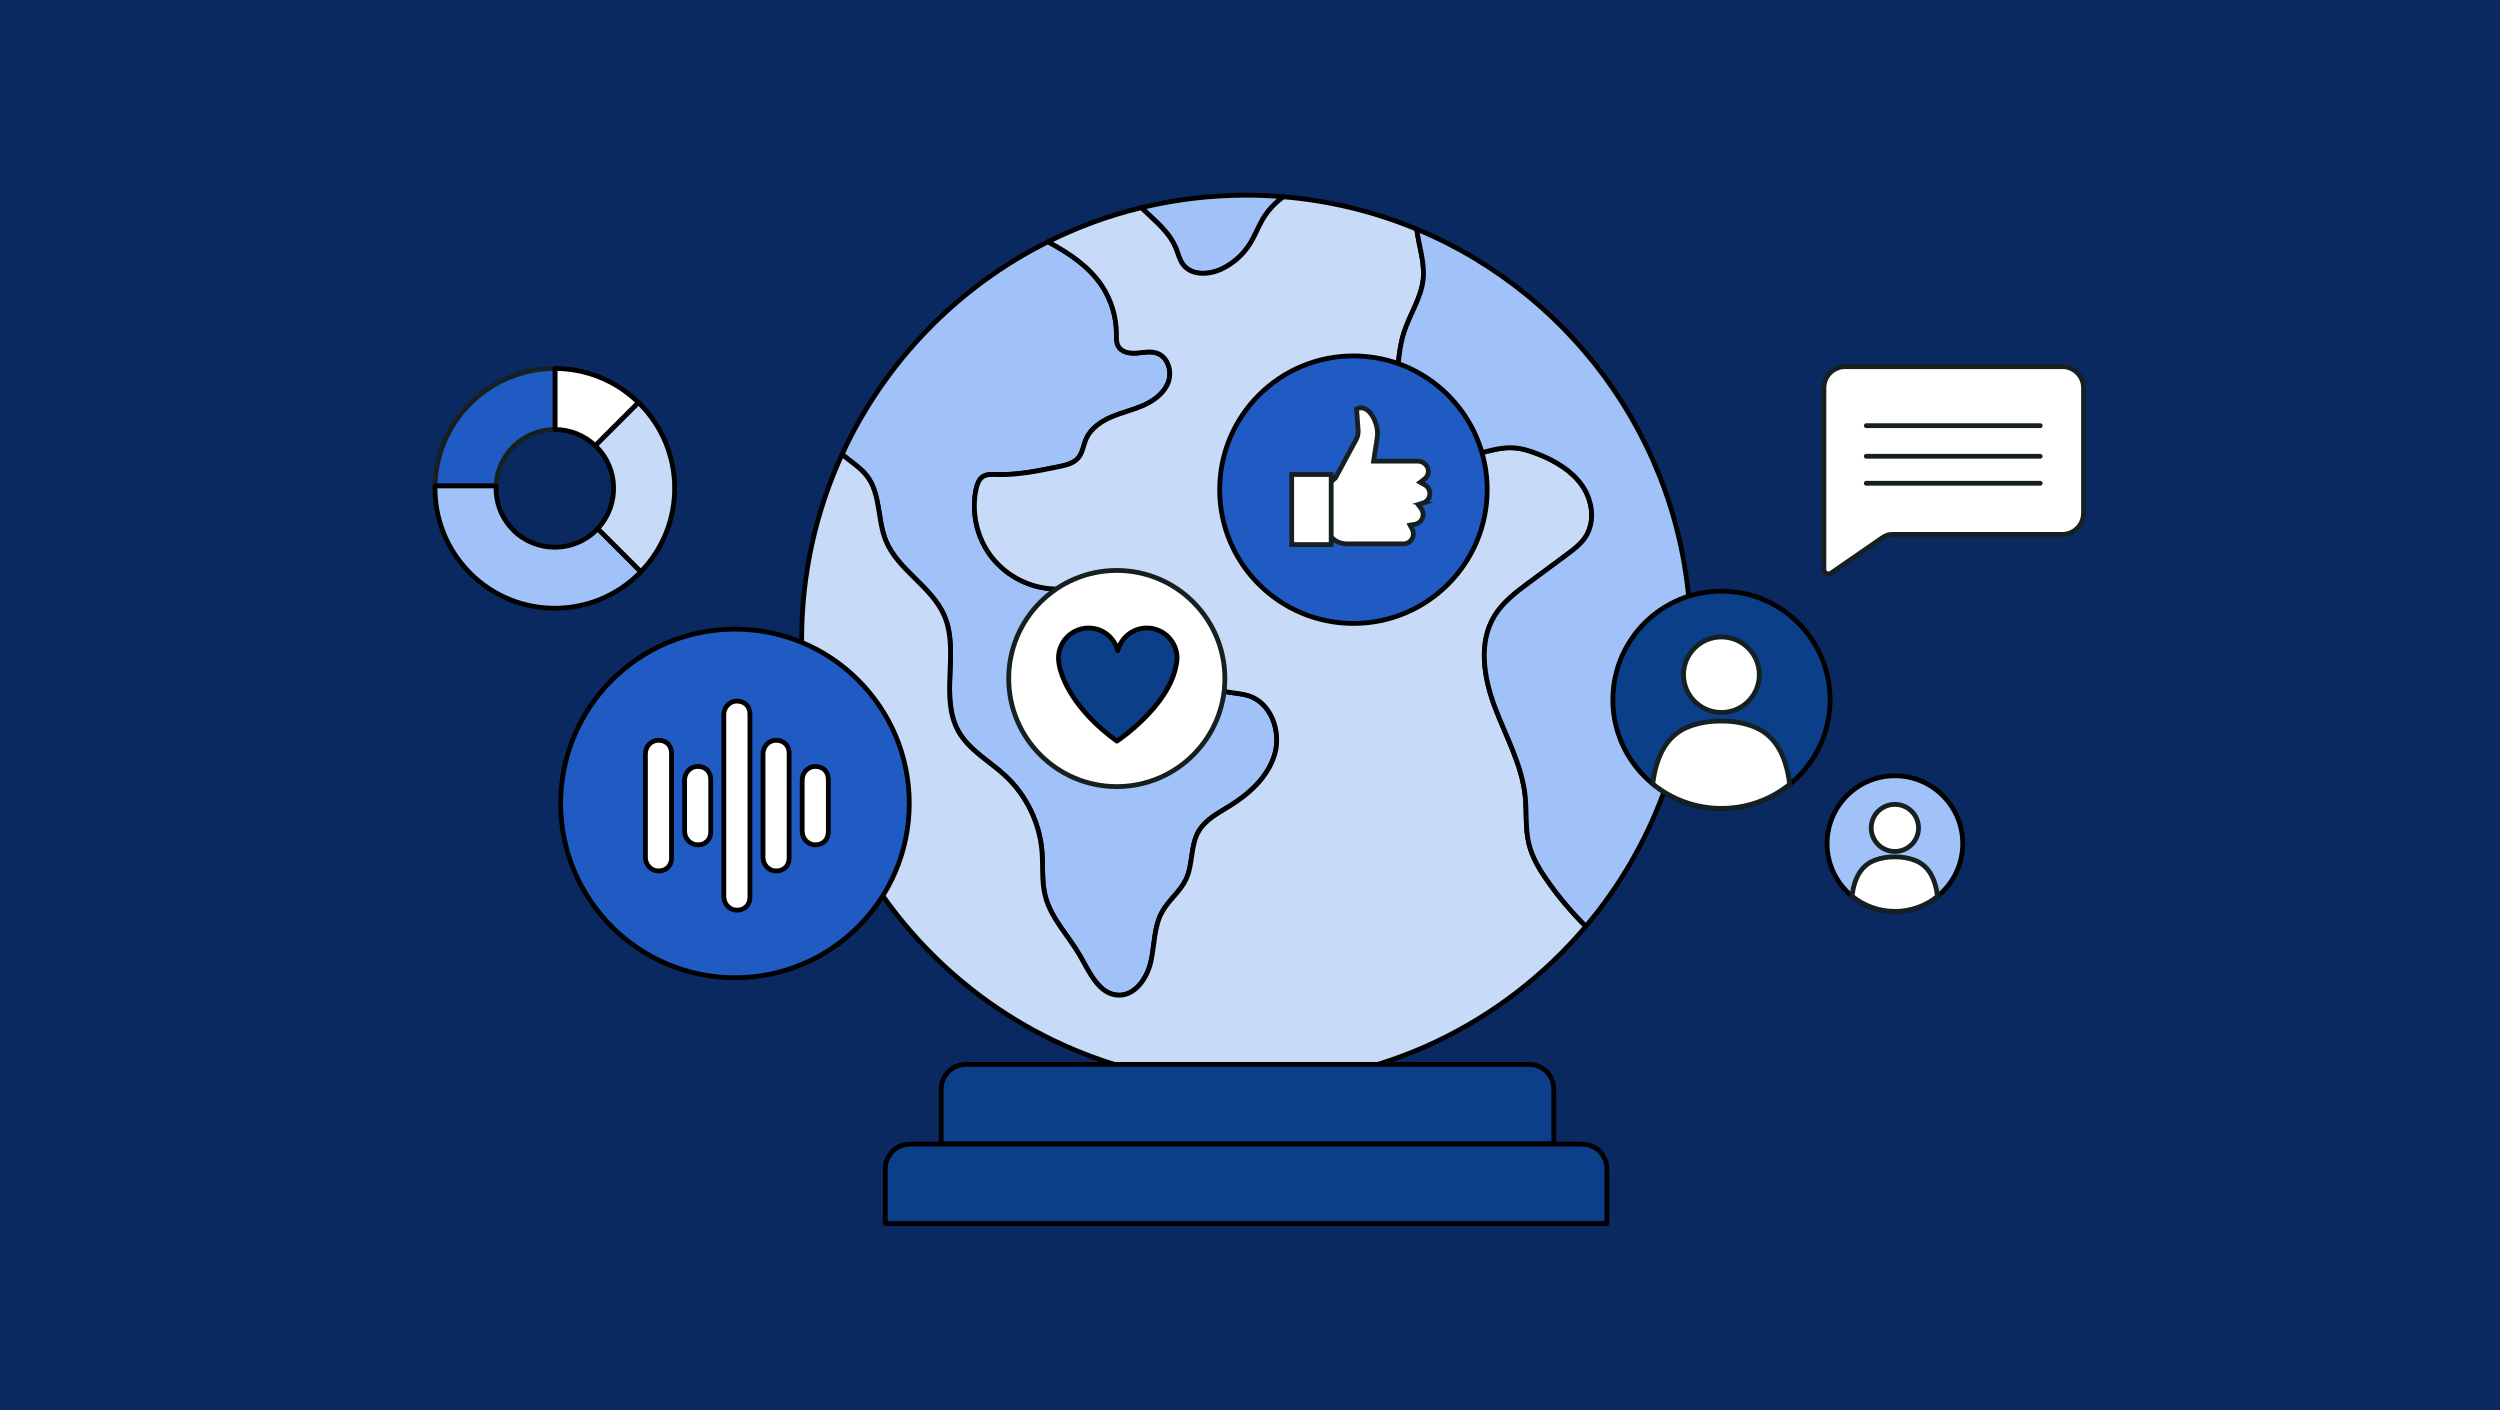 <svg xmlns="http://www.w3.org/2000/svg" id="Layer_1" viewBox="0 0 780 440"><rect x="0" y="0" width="780" height="440" fill="#808080" stroke="none"/><rect x="-.04" y=".03" width="780" height="50" fill="#cc0f2f" opacity=".1" stroke-width="0"></rect><rect x="-.04" y="390.35" width="780" height="50" fill="#cc0f2f" opacity=".1" stroke-width="0"></rect><rect x="534.48" y="194.68" width="440.57" height="50" transform="translate(974.44 -535.09) rotate(90)" fill="#cc0f2f" opacity=".1" stroke-width="0"></rect><rect x="-195.31" y="194.68" width="440.57" height="50" transform="translate(244.66 194.69) rotate(90)" fill="#cc0f2f" opacity=".1" stroke-width="0"></rect><rect x="-8.58" y="-5.04" width="798.29" height="451.63" fill="#0a2960" stroke-width="0"></rect><path d="m270.37,148.35c4.44,5.59,3.33,13.73,6.02,20.34,3.73,9.18,14.2,14.19,18.18,23.27,4.95,11.3-1.57,25.56,4.52,36.29,3.32,5.84,9.63,9.2,14.55,13.77,6.57,6.1,10.74,14.72,11.47,23.66.37,4.62-.13,9.36,1.01,13.85,1.79,7.04,7.29,12.43,10.89,18.73,2.96,5.19,5.92,11.99,11.89,12.23,5.31.21,9.05-5.34,10.21-10.53,1.15-5.19.92-10.82,3.5-15.47,2.04-3.68,5.65-6.34,7.44-10.14,2.22-4.72,1.33-10.54,3.97-15.03,2.12-3.61,6.06-5.64,9.62-7.83,6.25-3.87,12.11-9.2,14.12-16.27,2.02-7.07-1.18-15.95-8.18-18.17-3.92-1.24-8.76-.52-11.6-3.49-2.42-2.54-2.22-6.73-4.47-9.43-2.52-3.02-7.1-3.08-11-2.54-3.9.54-8.15,1.38-11.56-.58-3.81-2.18-5.11-6.95-6.07-11.23-.61-2.72-3.27-3.68-5.87-4.69-3.89-1.52-8.24-1.04-12.38-1.54-7.09-.87-13.74-4.84-17.88-10.66-4.13-5.83-5.68-13.42-4.16-20.4.31-1.42.82-2.92,2.02-3.74,1.22-.84,2.83-.75,4.31-.7,6.56.2,13.07-1.14,19.5-2.47,2.2-.46,4.57-1.01,6.02-2.72,1.38-1.63,1.59-3.93,2.45-5.89,1.44-3.29,4.63-5.49,7.94-6.9,3.31-1.41,6.85-2.2,10.13-3.68,3.27-1.48,6.39-3.85,7.6-7.23,1.21-3.38-.2-7.83-3.59-9-2.03-.7-4.24-.16-6.39,0-2.14.16-4.65-.29-5.68-2.17-.62-1.13-.55-2.49-.55-3.78,0-5.32-1.6-10.62-4.54-15.05-4.05-6.11-10.28-10.22-16.82-13.74-28.26,14.1-51.03,37.56-64.25,66.33,2.52,2.15,5.61,4.04,7.64,6.6Z" fill="#a1c2f8" stroke="#000" stroke-linecap="round" stroke-linejoin="round" stroke-width="1.5"></path><path d="m366.83,77.29c.74,1.81,1.16,3.8,2.36,5.34,2.68,3.43,8.07,3.15,12,1.28,3.66-1.74,6.8-4.56,8.92-8.02,1.46-2.38,2.43-5.03,3.84-7.43,1.63-2.78,3.87-5.19,6.48-7.07-3.83-.32-7.7-.49-11.61-.49-11.27,0-22.23,1.35-32.72,3.89.93.87,1.86,1.74,2.79,2.61,3.11,2.91,6.32,5.95,7.95,9.89Z" fill="#a1c2f8" stroke="#000" stroke-linecap="round" stroke-linejoin="round" stroke-width="1.5"></path><path d="m477.03,263.29c-1.19-4.85-.66-9.95-1.17-14.92-1.02-9.76-6.01-18.58-9.46-27.76-3.45-9.19-5.22-20.03-.12-28.42,2.66-4.38,6.88-7.53,11-10.58,3.81-2.82,7.62-5.64,11.44-8.46,2.23-1.65,4.51-3.36,6.01-5.69,3.04-4.74,2.14-11.26-1.05-15.9-3.19-4.64-8.27-7.65-13.49-9.76-2.74-1.11-5.6-2.01-8.55-2.1-3.99-.11-7.85,1.29-11.76,2.09-8.18,1.69-16.9.71-24.51-2.73-2.65-1.2-5.57-3.56-4.84-6.38.23-.89.81-1.64,1.31-2.4,5-7.57,3.42-17.63,6.12-26.29,1.81-5.83,5.59-11.1,6.11-17.18.44-5.07-1.43-10.29-2.04-15.31-12.99-5.4-26.98-8.89-41.61-10.1-2.61,1.88-4.85,4.29-6.48,7.07-1.41,2.41-2.38,5.05-3.84,7.43-2.12,3.46-5.26,6.28-8.92,8.02-3.93,1.87-9.32,2.15-12-1.28-1.2-1.54-1.61-3.53-2.36-5.34-1.63-3.94-4.83-6.98-7.95-9.89-.93-.87-1.86-1.74-2.79-2.61-10.19,2.46-19.94,6.05-29.11,10.63,6.53,3.52,12.76,7.63,16.82,13.74,2.94,4.43,4.54,9.74,4.54,15.05,0,1.29-.07,2.65.55,3.78,1.03,1.88,3.54,2.33,5.68,2.17,2.14-.16,4.36-.7,6.39,0,3.4,1.17,4.8,5.61,3.59,9-1.21,3.38-4.33,5.75-7.6,7.23-3.27,1.48-6.82,2.27-10.13,3.68-3.31,1.41-6.51,3.61-7.94,6.9-.86,1.96-1.07,4.26-2.45,5.89-1.45,1.72-3.82,2.27-6.02,2.72-6.43,1.33-12.93,2.67-19.5,2.47-1.48-.05-3.09-.14-4.31.7-1.2.82-1.71,2.33-2.02,3.74-1.52,6.98.03,14.57,4.16,20.4,4.13,5.83,10.79,9.79,17.88,10.66,4.15.51,8.49.03,12.38,1.54,2.6,1.01,5.26,1.97,5.87,4.69.96,4.28,2.26,9.05,6.07,11.23,3.42,1.95,7.66,1.12,11.56.58,3.9-.54,8.48-.48,11,2.54,2.24,2.69,2.05,6.89,4.47,9.43,2.84,2.97,7.68,2.25,11.6,3.49,7.01,2.22,10.2,11.1,8.18,18.17-2.02,7.07-7.87,12.41-14.12,16.27-3.56,2.2-7.5,4.23-9.62,7.83-2.64,4.5-1.75,10.32-3.97,15.03-1.79,3.8-5.4,6.47-7.44,10.14-2.58,4.65-2.35,10.28-3.5,15.47-1.15,5.19-4.9,10.74-10.21,10.53-5.97-.24-8.93-7.04-11.89-12.23-3.6-6.3-9.1-11.69-10.89-18.73-1.14-4.5-.64-9.23-1.01-13.85-.72-8.94-4.9-17.55-11.47-23.66-4.92-4.57-11.24-7.93-14.55-13.77-6.09-10.73.42-24.99-4.52-36.29-3.97-9.08-14.44-14.09-18.18-23.27-2.69-6.61-1.58-14.75-6.02-20.34-2.03-2.56-5.12-4.45-7.64-6.6-8.09,17.6-12.6,37.19-12.6,57.83,0,76.59,62.09,138.68,138.68,138.68,42.51,0,80.54-19.13,105.98-49.25-4.29-4.27-8.22-8.89-11.72-13.83-2.58-3.65-4.97-7.55-6.04-11.9Z" fill="#c7dbf9" stroke="#000" stroke-linecap="round" stroke-linejoin="round" stroke-width="1.5"></path><path d="m442.03,71.49c.61,5.02,2.48,10.24,2.04,15.31-.52,6.08-4.3,11.35-6.11,17.18-2.69,8.66-1.12,18.72-6.12,26.29-.5.77-1.08,1.51-1.31,2.4-.74,2.82,2.19,5.18,4.84,6.38,7.61,3.45,16.32,4.42,24.51,2.73,3.91-.81,7.76-2.2,11.76-2.09,2.95.08,5.82.99,8.55,2.1,5.22,2.11,10.29,5.13,13.49,9.76,3.19,4.64,4.1,11.16,1.05,15.9-1.5,2.34-3.78,4.04-6.01,5.69-3.81,2.82-7.62,5.64-11.44,8.46-4.12,3.05-8.34,6.21-11,10.58-5.1,8.38-3.32,19.23.12,28.42,3.45,9.19,8.44,18,9.46,27.76.52,4.97-.01,10.07,1.17,14.92,1.06,4.35,3.45,8.25,6.04,11.9,3.49,4.94,7.43,9.56,11.72,13.83,20.4-24.15,32.7-55.35,32.7-89.44,0-57.73-35.28-107.22-85.46-128.09Z" fill="#a1c2f8" stroke="#000" stroke-linecap="round" stroke-linejoin="round" stroke-width="1.5"></path><path d="m301.38,332.09h175.68c4.26,0,7.72,3.46,7.72,7.72v17.04h-191.12v-17.04c0-4.26,3.46-7.72,7.72-7.72Z" fill="#0c3f89" stroke="#000" stroke-linecap="round" stroke-linejoin="round" stroke-width="1.5"></path><path d="m283.92,356.97h209.7c4.26,0,7.72,3.46,7.72,7.72v17.04h-225.13v-17.04c0-4.26,3.46-7.72,7.72-7.72Z" fill="#0c3f89" stroke="#000" stroke-linecap="round" stroke-linejoin="round" stroke-width="1.5"></path><circle cx="229.31" cy="250.67" r="54.38" fill="#205bc3" stroke="#000" stroke-miterlimit="10" stroke-width="1.5"></circle><path d="m242.09,230.96c-2.26.02-4.03,1.96-4.03,4.22v32.34c0,2.26,1.77,4.2,4.03,4.22,2.47.02,4.12-1.62,4.12-4.08v-32.62c0-2.46-1.65-4.1-4.12-4.08h0Z" fill="#fff" stroke="#000" stroke-miterlimit="10" stroke-width="1.5"></path><path d="m254.32,239.12c-2.26.02-4.03,1.96-4.03,4.22v16.03c0,2.26,1.77,4.2,4.03,4.22,2.47.02,4.12-1.62,4.12-4.08v-16.31c0-2.46-1.65-4.1-4.12-4.08h0Z" fill="#fff" stroke="#000" stroke-miterlimit="10" stroke-width="1.5"></path><path d="m229.86,218.73c-2.26.02-4.03,1.96-4.03,4.22v56.8c0,2.26,1.77,4.2,4.03,4.22,2.47.02,4.12-1.62,4.12-4.08v-57.08c0-2.46-1.65-4.1-4.12-4.08h0Z" fill="#fff" stroke="#000" stroke-miterlimit="10" stroke-width="1.5"></path><path d="m217.63,239.12c-2.26.02-4.03,1.96-4.03,4.22v16.03c0,2.26,1.77,4.2,4.03,4.22,2.47.02,4.12-1.62,4.12-4.08v-16.31c0-2.46-1.65-4.1-4.12-4.08h0Z" fill="#fff" stroke="#000" stroke-miterlimit="10" stroke-width="1.5"></path><path d="m205.4,230.96c-2.26.02-4.03,1.96-4.03,4.22v32.34c0,2.26,1.77,4.2,4.03,4.22,2.47.02,4.12-1.62,4.12-4.08v-32.62c0-2.46-1.65-4.1-4.12-4.08h0Z" fill="#fff" stroke="#000" stroke-miterlimit="10" stroke-width="1.5"></path><circle cx="348.44" cy="211.7" r="33.72" fill="#fff" stroke="#162020" stroke-miterlimit="10" stroke-width="1.5"></circle><path d="m367.24,205.36c0-5.2-4.22-9.42-9.42-9.42-4.37,0-8.02,3-9.08,7.04-1.06-4.04-4.71-7.04-9.08-7.04-5.2,0-9.42,4.22-9.42,9.42,0,0,0,.63.17,1.7.02.09.02.18.04.27.7,4.12,4.52,14.1,18.02,23.9,0,0,16.21-10.73,18.5-23.73.16-.69.27-1.4.27-2.14Z" fill="#0c3f89" stroke="#000" stroke-linecap="round" stroke-linejoin="round" stroke-width="1.5"></path><circle cx="422.27" cy="152.78" r="41.73" fill="#205bc3" stroke="#000" stroke-miterlimit="10" stroke-width="1.5"></circle><path d="m443.92,156.98l-1.44.45.9,1.2c.41.55.63,1.2.63,1.88,0,1.54-1.1,2.83-2.61,3.09l-1.44.24.67,1.29c.23.45.35.93.35,1.44,0,1.65-1.29,3.02-2.93,3.12h-18.06c-.05,0-2.24-.04-3.84-1.4-.35-.3-.67-.5-1-.66l-.39-.18v-16.7l1.88-1.61,6.36-11.79c.28-.46.49-.96.61-1.48.13-.53.17-1.08.13-1.64l-.5-6.61c.44-.25.94-.38,1.44-.38,2.74,0,5.1,4.39,5.1,7.98,0,.5-.04,1-.11,1.49l-1.1,7.16h13.78c.88,0,1.75.37,2.39,1.01.59.6.92,1.36.91,2.15,0,.98-.46,1.88-1.25,2.47l-1.28.97,1.4.79c.98.56,1.59,1.6,1.59,2.73,0,1.38-.88,2.58-2.2,2.99h0Z" fill="#fff" stroke="#162020" stroke-miterlimit="10" stroke-width="1.5"></path><rect x="403.01" y="148.04" width="12.32" height="21.87" fill="#fff" stroke="#162020" stroke-miterlimit="10" stroke-width="1.5"></rect><circle cx="537.1" cy="218.33" r="33.89" fill="#0c3f89" stroke="#000" stroke-linecap="round" stroke-linejoin="round" stroke-width="1.5"></circle><ellipse cx="537.08" cy="210.51" rx="11.82" ry="11.78" fill="#fff" stroke="#162020" stroke-miterlimit="10" stroke-width="1.5"></ellipse><path d="m537.1,252.22c-7.82.01-15.4-2.69-21.45-7.65,1.2-9.51,4.88-15.47,11.45-17.94,3.11-1.14,6.41-1.7,9.72-1.65h0s.19,0,.19,0h.19s0,0,0,0c3.32-.05,6.61.51,9.72,1.65,6.6,2.48,10.28,8.48,11.47,18.06-6.02,4.88-13.54,7.54-21.29,7.53Z" fill="#fff" stroke="#162020" stroke-miterlimit="10" stroke-width="1.5"></path><circle cx="591.21" cy="263.2" r="21.16" fill="#a1c2f8" stroke="#000" stroke-linecap="round" stroke-linejoin="round" stroke-width="1.5"></circle><ellipse cx="591.2" cy="258.31" rx="7.38" ry="7.35" fill="#fff" stroke="#162020" stroke-miterlimit="10" stroke-width="1.5"></ellipse><path d="m591.21,284.36c-4.88,0-9.62-1.68-13.39-4.78.75-5.94,3.05-9.66,7.15-11.2,1.94-.71,4-1.06,6.07-1.03h0s.12,0,.12,0h.12s0,0,0,0c2.07-.03,4.13.32,6.07,1.03,4.12,1.55,6.42,5.3,7.16,11.28-3.76,3.05-8.45,4.71-13.29,4.7Z" fill="#fff" stroke="#162020" stroke-miterlimit="10" stroke-width="1.5"></path><path d="m569.06,175.98v-54.97c0-3.65,2.96-6.62,6.62-6.62h67.76c3.65,0,6.62,2.96,6.62,6.62v39.1c0,3.65-2.96,6.62-6.62,6.62h-53.04c-1.04,0-2.07.32-2.93.91l-16.16,11.15c-.98.67-2.31-.04-2.28-1.23l.03-1.57Z" fill="#fff" stroke="#162020" stroke-miterlimit="10" stroke-width="1.5"></path><line x1="636.54" y1="142.36" x2="582.28" y2="142.36" fill="none" stroke="#162020" stroke-linecap="round" stroke-linejoin="round" stroke-width="1.5"></line><line x1="636.54" y1="132.81" x2="582.28" y2="132.81" fill="none" stroke="#162020" stroke-linecap="round" stroke-linejoin="round" stroke-width="1.5"></line><line x1="636.54" y1="150.78" x2="582.28" y2="150.78" fill="none" stroke="#162020" stroke-linecap="round" stroke-linejoin="round" stroke-width="1.5"></line><path d="m154.78,151.62c.18-4.45,1.95-8.84,5.34-12.24.14-.14.29-.26.44-.4,3.55-3.33,8.09-5,12.64-4.98v-19.04c-9.42-.02-18.84,3.5-26.11,10.55-.14.14-.29.27-.43.41-7.11,7.11-10.75,16.38-10.94,25.7h19.05Z" fill="#205bc3" stroke="#162020" stroke-miterlimit="10" stroke-width="1.5"></path><path d="m185.75,139.07l13.47-13.47c-7.24-7.06-16.62-10.61-26.02-10.63v19.04c4.52.02,9.03,1.72,12.55,5.06h0Z" fill="#fff" stroke="#000" stroke-linecap="round" stroke-linejoin="round" stroke-width="1.5"></path><path d="m173.19,189.77c9.54-.02,19.08-3.67,26.36-10.95.14-.14.27-.29.41-.43l-13.47-13.47c-.14.14-.26.3-.4.44-3.56,3.56-8.23,5.35-12.9,5.38-4.73.02-9.47-1.77-13.08-5.38-.11-.11-.21-.23-.31-.35-3.55-3.74-5.22-8.59-5.03-13.39h-19.05c-.19,9.67,3.34,19.41,10.62,26.86.11.11.21.23.32.34,7.33,7.33,16.93,10.98,26.54,10.95h0Z" fill="#a1c2f8" stroke="#000" stroke-linecap="round" stroke-linejoin="round" stroke-width="1.5"></path><path d="m210.49,151.62c-.19-9.32-3.82-18.59-10.94-25.7-.11-.11-.23-.21-.34-.32l-13.47,13.47c.11.11.24.2.35.31,3.4,3.4,5.16,7.79,5.34,12.24.19,4.76-1.45,9.57-4.95,13.3l13.47,13.47c7.21-7.44,10.72-17.13,10.53-26.77h0Z" fill="#c7dbf9" stroke="#000" stroke-miterlimit="10" stroke-width="1.5"></path></svg>